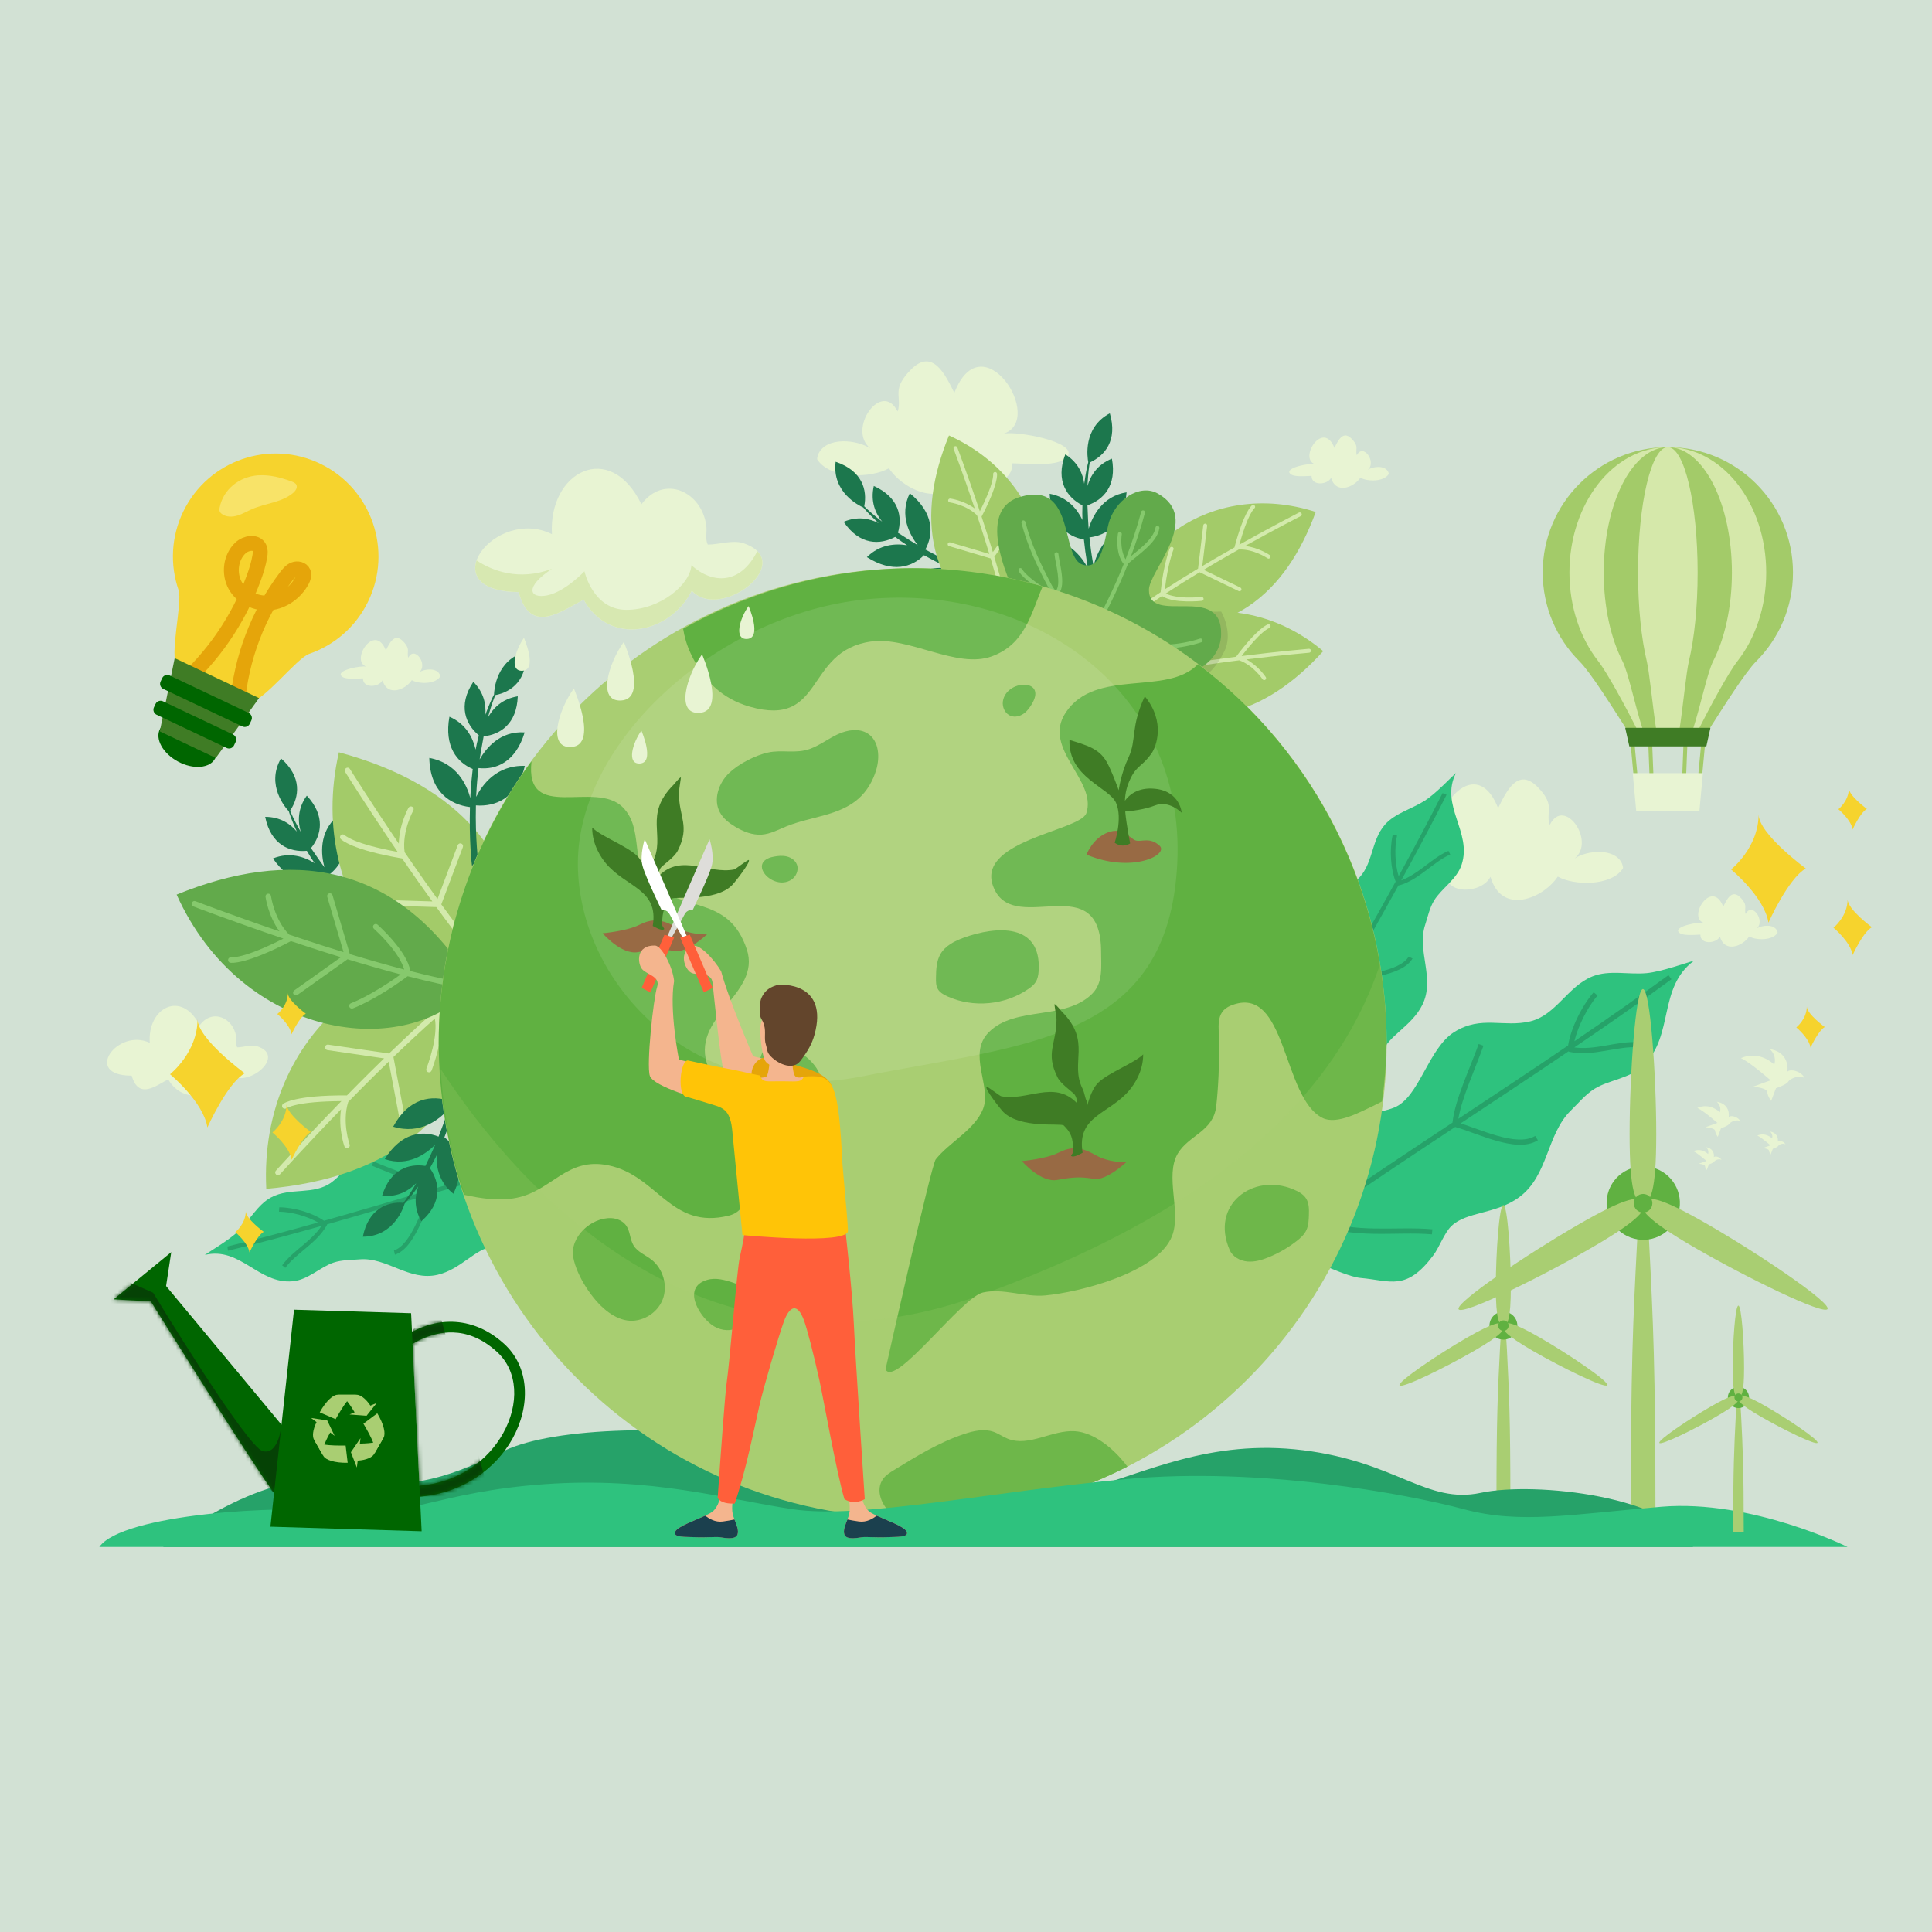<svg width="500" height="500" viewBox="0 0 500 500" fill="none" xmlns="http://www.w3.org/2000/svg">
<rect width="500" height="500" fill="#D2E1D4"/>
<path d="M246.982 101.678C254.243 82.946 270.602 108.614 259.756 112.234C263.176 111.479 278.56 114.318 276.357 117.993C274.505 121.08 265.193 119.911 261.987 119.911C262.119 126.597 251.583 125.933 249.214 121.191C246.064 132.301 234.181 127.393 230.057 121.191C225.518 123.787 214.935 124.057 211.536 118.955C211.329 118.644 211.798 117.467 211.854 117.356C214.03 112.995 221.795 113.764 225.263 116.076C219.107 111.168 228.178 98.251 232.288 106.482C233.035 104.633 232.295 102.605 232.606 100.722C232.924 98.798 234.465 96.943 235.798 95.607C241.414 89.979 244.696 97.095 246.982 101.678Z" fill="#E8F4D3"/>
<path d="M61.384 271.055C60.969 270.232 61.266 269.277 61.128 268.314C60.41 263.4 54.904 260.908 51.67 265.359C46.987 256.055 38.089 260.811 38.766 269.886C30.441 265.947 21.239 278.414 34.075 278.372C35.906 284.734 40.438 280.892 43.526 279.334C47.436 286.056 56.064 284.076 59.18 277.784C63.401 282.221 74.496 273.388 66.613 270.786C65.017 270.259 62.945 271.049 61.384 271.055Z" fill="#E8F4D3"/>
<path d="M387.704 209.151C381.052 192.136 366.247 215.519 376.119 218.786C373.01 218.108 359.021 220.732 361.038 224.068C362.724 226.872 371.194 225.785 374.109 225.778C374.005 231.862 383.587 231.226 385.729 226.906C388.623 237.006 399.414 232.506 403.151 226.858C407.289 229.204 416.913 229.426 419.987 224.774C420.174 224.49 419.745 223.424 419.69 223.32C417.7 219.361 410.64 220.074 407.49 222.192C413.079 217.707 404.789 205.987 401.079 213.484C400.395 211.802 401.065 209.961 400.775 208.251C400.478 206.507 399.076 204.818 397.86 203.606C392.741 198.498 389.77 204.977 387.704 209.151Z" fill="#E8F4D3"/>
<path d="M345.35 115.924C342.455 108.517 336.01 118.692 340.307 120.118C338.953 119.821 332.866 120.963 333.744 122.417C334.476 123.635 338.165 123.164 339.429 123.157C339.381 125.802 343.554 125.532 344.486 123.649C345.744 128.044 350.441 126.085 352.065 123.628C353.868 124.652 358.054 124.742 359.387 122.721C359.47 122.597 359.284 122.133 359.256 122.091C358.393 120.368 355.318 120.679 353.951 121.6C356.382 119.648 352.776 114.546 351.16 117.813C350.863 117.08 351.153 116.277 351.028 115.536C350.897 114.775 350.289 114.041 349.757 113.515C347.54 111.286 346.248 114.11 345.35 115.924Z" fill="#E8F4D3"/>
<path d="M99.863 168.324C96.968 160.918 90.523 171.093 94.82 172.519C93.466 172.221 87.38 173.364 88.257 174.817C88.989 176.036 92.678 175.565 93.942 175.558C93.894 178.202 98.067 177.932 98.999 176.049C100.257 180.445 104.954 178.486 106.578 176.029C108.381 177.053 112.567 177.143 113.901 175.122C113.984 174.997 113.797 174.533 113.769 174.492C112.906 172.768 109.832 173.08 108.464 174C110.896 172.048 107.289 166.947 105.673 170.214C105.376 169.48 105.666 168.677 105.542 167.937C105.41 167.175 104.802 166.441 104.27 165.915C102.053 163.686 100.761 166.511 99.863 168.324Z" fill="#E8F4D3"/>
<path d="M445.977 234.652C443.082 227.245 436.637 237.421 440.934 238.847C439.58 238.549 433.493 239.691 434.371 241.145C435.103 242.363 438.792 241.893 440.056 241.886C440.008 244.53 444.181 244.26 445.113 242.377C446.37 246.773 451.068 244.814 452.692 242.356C454.495 243.381 458.681 243.471 460.014 241.45C460.097 241.325 459.911 240.861 459.883 240.82C459.02 239.096 455.945 239.408 454.578 240.328C457.009 238.376 453.403 233.275 451.787 236.542C451.49 235.808 451.78 235.005 451.655 234.264C451.524 233.503 450.916 232.769 450.384 232.243C448.167 230.021 446.875 232.839 445.977 234.652Z" fill="#E8F4D3"/>
<path d="M327.368 321.333C336.37 314.445 330.235 300.338 338.504 292.239C344.694 286.175 352.915 289.754 360.784 286.646C367.347 284.05 369.585 271.293 376.403 267.057C383.36 262.73 389.094 265.977 396.03 264.322C402.676 262.737 405.757 255.206 412.147 252.679C416.492 250.963 421.466 252.278 426.116 251.849C430.04 251.489 436.803 249.017 438.406 248.637C429.038 255.531 433.3 267.929 425.39 275.675C421.833 279.156 416.409 279.447 412.672 281.773C410.316 283.234 408.52 285.456 406.517 287.415C400.237 293.568 400.741 304.201 393.225 309.787C387.139 314.314 379.505 313.49 375.581 317.339C373.778 319.104 372.479 322.828 370.973 324.836C363.927 334.257 359.948 331.425 352.1 330.733C346.87 330.269 332.453 322.067 328.066 323.112C327.451 323.257 327.52 321.949 327.368 321.333Z" fill="#2EC27E"/>
<path d="M431.801 252.361C423.808 258.203 415.663 263.886 407.442 269.479C408.347 265.741 410.682 260.868 413.439 257.642L412.437 256.784C409.163 260.619 406.489 266.343 405.819 270.573C396.41 276.955 386.918 283.247 377.419 289.532C378.358 283.981 381.785 276.657 383.92 270.628L382.676 270.185C380.438 276.505 376.562 284.431 375.906 290.529C364.245 298.241 352.611 305.973 341.178 313.905C342.283 308.451 346.027 300.961 349.848 296.178L348.818 295.354C344.542 300.712 340.418 309.004 339.63 314.978C338 316.113 336.356 317.235 334.739 318.377C328.833 322.551 320.287 323.333 314.097 327.189L314.788 328.31C320.57 324.711 329.171 323.922 335.492 319.457C336.964 318.419 338.456 317.401 339.941 316.37C349.779 320.917 361.219 318.619 370.58 319.45L370.697 318.135C361.295 317.304 350.421 319.332 341.254 315.463C352.874 307.385 364.721 299.514 376.597 291.658C379.339 292.405 383.194 294.066 387.049 295.174C391.014 296.316 395.049 296.932 397.999 295.098L397.301 293.976C394.938 295.444 391.256 295.015 387.408 293.907C384.078 292.952 380.749 291.588 377.999 290.73C387.339 284.555 396.665 278.367 405.929 272.089C406.012 272.158 406.109 272.206 406.213 272.227C409.266 272.906 412.409 272.462 415.456 271.943C418.503 271.424 421.446 270.829 424.071 271.057L424.188 269.742C421.287 269.486 418.247 270.123 415.235 270.642C412.561 271.099 409.922 271.424 407.442 271.071C415.919 265.305 424.326 259.456 432.575 253.427L431.801 252.361Z" fill="#26A269"/>
<path d="M322.721 294.388C326.687 286.063 316.059 278.876 318.949 270.016C321.117 263.384 328.899 262.527 333.59 257.24C337.501 252.831 333.835 243.205 337.246 237.567C340.727 231.813 346.472 231.731 351.066 227.811C355.468 224.058 354.646 217.667 358.459 213.373C361.047 210.453 365.402 209.355 368.771 207.195C371.615 205.372 375.737 200.966 376.797 200.058C372.554 208.535 381.04 215.302 378.268 223.778C377.026 227.588 373.01 229.964 371.137 233.058C369.958 235.002 369.52 237.247 368.818 239.39C366.618 246.123 371.487 253.191 368.113 260.031C365.38 265.577 359.205 268.08 357.83 272.284C357.196 274.218 357.777 277.286 357.478 279.265C356.074 288.539 351.843 288.2 345.56 290.88C341.372 292.669 326.912 292.847 324.009 295.323C323.596 295.676 323.092 294.751 322.721 294.388Z" fill="#2EC27E"/>
<path d="M373.333 205.26C369.697 212.468 365.88 219.625 361.966 226.754C361.079 223.832 360.809 219.564 361.552 216.247L360.428 216.064C359.546 220.003 359.918 224.992 361.196 228.151C356.711 236.3 352.119 244.417 347.523 252.524C345.897 248.351 345.425 241.969 344.511 236.984L343.38 237.183C344.338 242.406 344.721 249.379 346.79 253.818C341.142 263.774 335.525 273.742 330.145 283.756C328.689 279.583 328.39 272.951 329.286 268.146L328.15 267.995C327.147 273.377 327.499 280.707 329.413 285.109C328.646 286.54 327.869 287.964 327.118 289.402C324.37 294.633 318.181 298.595 315.082 303.716L316.087 304.207C318.981 299.425 325.214 295.428 328.154 289.833C328.835 288.529 329.549 287.236 330.244 285.933C339.669 285.092 347.43 278.928 354.92 275.73L354.453 274.786C346.929 277.997 339.489 283.747 330.857 284.791C336.318 274.598 342.037 264.455 347.789 254.311C350.194 253.723 353.836 253.306 357.246 252.514C360.752 251.703 364.092 250.504 365.565 248.062L364.563 247.576C363.381 249.528 360.388 250.713 356.989 251.501C354.044 252.181 350.928 252.589 348.466 253.109C352.987 245.138 357.498 237.158 361.92 229.141C362.011 229.154 362.106 229.147 362.192 229.121C364.804 228.359 367.02 226.792 369.126 225.213C371.232 223.634 373.228 222.044 375.329 221.15L374.861 220.206C372.543 221.194 370.493 222.853 368.407 224.418C366.559 225.803 364.683 227.087 362.642 227.839C366.678 220.491 370.622 213.113 374.376 205.677L373.333 205.26Z" fill="#26A269"/>
<path d="M156.958 293.437C147.965 295.414 143.391 283.416 134.123 284.227C127.183 284.836 124.584 292.235 118.38 295.609C113.207 298.425 104.681 292.662 98.43 294.712C92.049 296.806 90.662 302.391 85.813 305.98C81.164 309.422 75.144 307.17 70.103 309.917C66.678 311.784 64.624 315.776 61.757 318.57C59.336 320.927 54.121 323.949 53.004 324.777C62.207 322.56 66.859 332.368 75.726 331.596C79.713 331.25 82.93 327.866 86.364 326.744C88.524 326.035 90.803 326.113 93.048 325.918C100.089 325.301 105.857 331.65 113.272 329.911C119.28 328.499 123.114 323.046 127.516 322.661C129.541 322.484 132.391 323.745 134.38 323.903C143.71 324.636 144.347 320.434 148.373 314.914C151.06 311.233 154.515 297.168 157.578 294.899C158.007 294.581 157.222 293.883 156.958 293.437Z" fill="#2EC27E"/>
<path d="M58.848 322.592C66.678 320.677 74.501 318.576 82.317 316.375C79.679 314.85 75.591 313.614 72.198 313.587L72.275 312.447C76.306 312.482 81.069 313.977 83.853 315.934C92.787 313.404 101.718 310.768 110.644 308.122C106.961 305.593 100.856 303.682 96.224 301.662L96.672 300.601C101.526 302.721 108.22 304.675 112.067 307.705C123.029 304.452 133.988 301.235 144.942 298.263C141.217 295.898 134.838 294.103 129.963 293.885L130.073 292.745C135.533 292.984 142.578 294.989 146.418 297.862C147.983 297.439 149.546 296.999 151.112 296.594C156.821 295.1 162.075 289.962 167.758 288.098L168.004 289.186C162.695 290.925 157.398 296.097 151.294 297.7C149.871 298.074 148.452 298.472 147.031 298.852C144.077 307.851 136.323 314.023 131.517 320.604L130.705 319.934C135.529 313.321 142.81 307.372 145.778 299.185C134.629 302.202 123.476 305.481 112.311 308.788C111.193 311.006 109.964 314.459 108.422 317.603C106.836 320.835 104.914 323.822 102.204 324.71L101.958 323.622C104.123 322.912 105.957 320.262 107.495 317.124C108.823 314.411 109.926 311.464 110.992 309.177C102.215 311.778 93.434 314.368 84.641 316.863C84.637 316.953 84.606 317.042 84.559 317.125C83.227 319.502 81.201 321.311 79.187 323.002C77.173 324.694 75.178 326.284 73.828 328.126L73.016 327.456C74.504 325.418 76.581 323.791 78.57 322.115C80.336 320.625 82.008 319.087 83.199 317.269C75.142 319.543 67.079 321.718 59.001 323.691L58.848 322.592Z" fill="#26A269"/>
<path d="M72.72 196.269C68.732 203.207 73.981 209.139 74.73 209.933C74.814 210.188 74.882 210.414 74.971 210.679C75.516 212.237 76.146 213.756 76.822 215.22C75.146 213.23 72.547 211.403 68.63 211.401C70.095 218.708 75.06 220.586 79.411 220.197C80.185 221.522 80.895 222.631 81.415 223.378C81.415 223.378 81.418 223.388 81.425 223.39C78.76 221.716 74.984 220.432 70.637 222.166C75.124 228.641 80.403 229.116 84.442 227.467C85.625 228.978 86.992 230.638 88.573 232.414C88.821 232.695 89.061 232.958 89.314 233.227C86.346 231.503 80.481 229.233 74.495 233.391C80.81 239.456 86.85 238.143 90.897 234.943C93.74 237.963 96.381 240.457 98.364 242.226C100.741 244.356 101.476 244.903 101.479 244.912L102.019 245.336L102.016 245.101L102.006 244.236L101.997 243.372L102.536 243.554C102.542 243.557 101.816 243.059 99.439 240.998C97.394 239.216 94.632 236.669 91.677 233.563C95.533 230.249 97.918 224.68 93.408 217.357C88.027 222.398 89.097 228.704 90.166 231.938C90.008 231.764 89.847 231.596 89.689 231.421C88.004 229.555 86.568 227.828 85.338 226.251C88.842 223.455 91.09 218.445 87.256 211.266C82.442 215.467 83.109 221.296 83.963 224.452C83.463 223.781 83.011 223.154 82.599 222.559C82.086 221.83 81.318 220.734 80.484 219.495C83.164 216.182 84.31 211.212 79.404 205.912C76.975 209.289 77.074 212.675 77.827 215.266C76.953 213.754 76.122 212.177 75.383 210.527C75.274 210.276 75.184 210.048 75.081 209.799C77.481 206.213 78.194 201.092 72.72 196.269Z" fill="#1C774D"/>
<path d="M134.9 259.956C138.784 221.828 117.83 202.794 87.702 194.692C78.609 234.773 109.101 265.279 134.9 259.956Z" fill="#A3CB69"/>
<path d="M89.573 198.775C89.906 198.568 90.348 198.67 90.555 199.004C90.555 199.004 95.798 207.406 103.212 218.342C103.31 213.265 105.723 209.054 105.723 209.054C105.922 208.713 106.352 208.597 106.697 208.791C107.038 208.991 107.154 209.423 106.96 209.768C106.96 209.768 103.976 215.087 104.714 220.545C106.441 223.068 108.227 225.666 110.121 228.338C111.13 229.767 112.177 231.213 113.221 232.665L118.467 218.717C118.607 218.352 119.019 218.165 119.384 218.306C119.748 218.447 119.935 218.86 119.795 219.224L114.213 234.057C117.1 238.022 120.082 241.983 123.038 245.735C123.821 243.741 123.971 240.736 123.809 238.103C123.624 235.085 123.128 232.609 123.128 232.609C123.088 232.423 123.127 232.231 123.232 232.077C123.337 231.923 123.499 231.808 123.681 231.774C124.069 231.696 124.44 231.95 124.522 232.333C124.522 232.333 125.04 234.899 125.229 238.02C125.413 241.028 125.356 244.558 124.07 247.02C130.947 255.628 137.647 262.984 142.719 266.384C143.045 266.607 143.132 267.044 142.915 267.373C142.699 267.702 142.258 267.785 141.929 267.568C136.505 263.935 129.666 256.401 122.709 247.654C112.165 247.526 106.376 245.704 106.376 245.704C106 245.58 105.792 245.186 105.915 244.81C106.034 244.439 106.431 244.225 106.807 244.348C106.807 244.348 111.953 245.947 121.539 246.19C118.649 242.501 115.75 238.638 112.933 234.756L97.033 234.258C96.638 234.247 96.328 233.917 96.344 233.526C96.354 233.131 96.683 232.82 97.074 232.836L111.888 233.294C110.899 231.921 109.899 230.54 108.937 229.177C107.237 226.773 105.625 224.436 104.053 222.152C104.033 222.156 104.018 222.154 103.999 222.157C97.474 221.046 93.57 219.837 91.274 218.884C90.126 218.407 89.377 217.995 88.903 217.695C88.434 217.39 88.189 217.147 88.189 217.147C87.916 216.86 87.931 216.409 88.218 216.136C88.504 215.863 88.954 215.878 89.227 216.166C89.227 216.166 89.291 216.243 89.675 216.49C90.065 216.74 90.737 217.117 91.821 217.566C93.804 218.389 97.379 219.456 102.912 220.474C95.017 208.881 89.324 199.778 89.324 199.778C89.129 199.426 89.235 198.988 89.573 198.775C89.569 198.781 89.569 198.781 89.573 198.775Z" fill="#D3EAAC"/>
<path d="M126.664 251.659C123.92 289.904 99.995 304.971 68.912 307.667C66.86 266.592 102.156 241.889 126.664 251.659Z" fill="#A3CB69"/>
<path d="M71.452 303.964C71.745 304.228 72.192 304.204 72.455 303.911C72.455 303.911 79.068 296.554 88.263 287.086C87.488 292.106 89.138 296.681 89.138 296.681C89.273 297.049 89.679 297.241 90.053 297.11C90.42 296.976 90.612 296.569 90.48 296.194C90.48 296.194 88.456 290.43 90.12 285.186C92.258 283.002 94.461 280.756 96.791 278.459C98.034 277.227 99.313 275.982 100.596 274.745L103.367 289.407C103.441 289.794 103.813 290.047 104.199 289.974C104.585 289.9 104.838 289.527 104.764 289.141L101.822 273.551C105.355 270.149 108.968 266.774 112.532 263.597C112.962 265.7 112.594 268.687 111.977 271.255C111.276 274.194 110.36 276.549 110.36 276.549C110.292 276.723 110.297 276.921 110.371 277.097C110.446 277.273 110.592 277.405 110.766 277.473C111.133 277.618 111.544 277.435 111.688 277.068C111.688 277.068 112.64 274.63 113.364 271.588C114.062 268.655 114.617 265.169 113.777 262.517C122.035 255.243 129.906 249.175 135.49 246.712C135.853 246.553 136.012 246.132 135.854 245.768C135.695 245.405 135.274 245.244 134.911 245.403C128.94 248.029 120.904 254.252 112.538 261.652C102.125 259.935 96.106 260.707 96.106 260.707C95.716 260.756 95.445 261.12 95.494 261.512C95.543 261.903 95.907 262.175 96.298 262.126C96.298 262.126 101.647 261.455 111.132 262.896C107.643 266.023 104.122 269.325 100.684 272.648L84.93 270.346C84.54 270.289 84.181 270.562 84.124 270.953C84.068 271.343 84.342 271.704 84.732 271.761L99.405 273.909C98.191 275.092 96.97 276.273 95.79 277.449C93.701 279.519 91.708 281.54 89.769 283.509C89.75 283.501 89.734 283.502 89.715 283.494C83.095 283.445 79.039 283.948 76.614 284.483C75.399 284.746 74.594 285.021 74.076 285.24C73.559 285.46 73.278 285.655 73.278 285.655C72.966 285.888 72.9 286.335 73.131 286.655C73.365 286.968 73.811 287.034 74.13 286.803C74.13 286.803 74.204 286.737 74.627 286.56C75.051 286.382 75.78 286.127 76.928 285.88C79.026 285.421 82.724 284.996 88.362 284.963C78.582 294.999 71.401 302.969 71.401 302.969C71.135 303.253 71.159 303.701 71.452 303.964Z" fill="#D3EAAC"/>
<path d="M122.61 255.092C102.747 222.284 74.593 219.761 45.712 231.525C62.601 269.045 105.254 274.958 122.61 255.092Z" fill="#62AA4B"/>
<path d="M49.658 233.646C49.799 233.278 50.212 233.092 50.578 233.234C50.578 233.234 59.815 236.774 72.309 241.025C69.33 236.908 68.716 232.082 68.716 232.082C68.67 231.688 68.943 231.335 69.335 231.282C69.726 231.229 70.079 231.51 70.132 231.903C70.132 231.903 70.958 237.961 74.833 241.875C77.729 242.846 80.716 243.841 83.835 244.829C85.499 245.36 87.205 245.882 88.911 246.411L84.691 232.087C84.583 231.711 84.799 231.312 85.174 231.204C85.549 231.096 85.947 231.312 86.055 231.689L90.54 246.922C95.228 248.342 99.989 249.703 104.605 250.911C104.028 248.843 102.337 246.351 100.622 244.345C98.658 242.046 96.772 240.367 96.772 240.367C96.627 240.242 96.543 240.066 96.534 239.879C96.525 239.692 96.585 239.502 96.709 239.364C96.972 239.067 97.42 239.046 97.716 239.302C97.716 239.302 99.674 241.04 101.705 243.419C103.662 245.712 105.743 248.567 106.201 251.313C116.864 254.028 126.634 255.85 132.723 255.496C133.116 255.47 133.449 255.773 133.475 256.167C133.501 256.562 133.199 256.895 132.806 256.921C126.296 257.302 116.309 255.421 105.498 252.644C97.019 258.925 91.309 260.974 91.309 260.974C90.935 261.103 90.532 260.914 90.403 260.539C90.274 260.164 90.462 259.759 90.836 259.63C90.836 259.63 95.899 257.792 103.684 252.183C99.159 250.984 94.524 249.652 89.94 248.255L76.971 257.484C76.65 257.715 76.204 257.639 75.981 257.317C75.751 256.995 75.826 256.547 76.147 256.324L88.227 247.72C86.613 247.221 84.984 246.723 83.397 246.217C80.594 245.324 77.903 244.433 75.274 243.56C75.261 243.575 75.248 243.582 75.234 243.597C69.366 246.659 65.527 248.057 63.123 248.685C61.921 249 61.077 249.123 60.519 249.171C59.961 249.211 59.619 249.165 59.619 249.165C59.229 249.101 58.969 248.732 59.033 248.34C59.097 247.949 59.465 247.688 59.855 247.753C59.855 247.753 59.953 247.776 60.408 247.74C60.87 247.704 61.632 247.598 62.766 247.301C64.842 246.758 68.333 245.446 73.355 242.91C60.082 238.426 50.063 234.598 50.063 234.598C49.695 234.428 49.517 234.02 49.658 233.646Z" fill="#86C96D"/>
<path d="M136.081 168.669C128.359 170.744 127.882 178.656 127.854 179.746C127.737 179.981 127.622 180.195 127.499 180.444C126.787 181.929 126.157 183.451 125.601 184.959C125.82 182.368 125.264 179.235 122.498 176.453C118.376 182.655 120.565 187.496 123.921 190.309C123.534 191.793 123.253 193.082 123.091 193.978C123.091 193.978 123.095 193.987 123.086 193.99C122.382 190.921 120.612 187.335 116.312 185.484C114.914 193.244 118.319 197.316 122.341 199.009C122.11 200.915 121.913 203.056 121.772 205.432C121.748 205.799 121.734 206.162 121.717 206.532C120.829 203.209 118.277 197.448 111.106 196.149C111.288 204.907 116.498 208.257 121.623 208.869C121.504 213.02 121.613 216.644 121.762 219.306C121.941 222.493 122.073 223.403 122.077 223.412L122.16 224.09L122.324 223.92L122.931 223.302L123.539 222.684L123.792 223.194C123.796 223.203 123.631 222.331 123.409 219.193C123.22 216.485 123.063 212.726 123.166 208.439C128.236 208.83 133.862 206.581 135.834 198.211C128.463 197.964 124.773 203.17 123.238 206.222C123.25 205.986 123.253 205.753 123.265 205.517C123.39 203.005 123.597 200.771 123.836 198.778C128.29 199.285 133.419 197.332 135.778 189.546C129.396 189.104 125.76 193.699 124.133 196.53C124.249 195.705 124.378 194.939 124.507 194.225C124.661 193.349 124.887 192.028 125.169 190.559C129.402 190.117 133.732 187.416 133.998 180.197C129.893 180.868 127.574 183.329 126.278 185.692C126.732 184.003 127.259 182.301 127.901 180.611C127.999 180.352 128.101 180.133 128.199 179.889C132.421 179.072 136.546 175.957 136.081 168.669Z" fill="#1C774D"/>
<path d="M93.912 320.058C101.91 320.057 104.417 312.539 104.726 311.497C104.904 311.295 105.068 311.125 105.248 310.917C106.32 309.663 107.321 308.364 108.246 307.047C107.366 309.493 107.092 312.664 109.046 316.066C114.633 311.144 113.771 305.901 111.254 302.32C112.014 300.984 112.619 299.814 112.999 298.991L112.998 298.976C112.883 302.125 113.664 306.043 117.343 308.944C120.698 301.818 118.46 297.002 115.01 294.321C115.724 292.534 116.476 290.523 117.221 288.266C117.338 287.91 117.447 287.572 117.554 287.219C117.554 290.66 118.528 296.88 125.122 299.996C127.204 291.493 123.041 286.909 118.242 284.991C119.433 281.012 120.263 277.48 120.804 274.878C121.452 271.75 121.561 270.839 121.564 270.833L121.654 270.155L121.45 270.277L120.703 270.714L119.956 271.15L119.845 270.589C119.841 270.58 119.775 271.464 119.183 274.549C118.667 277.215 117.847 280.879 116.642 284.995C111.843 283.303 105.827 284.017 101.76 291.587C108.818 293.735 113.734 289.667 115.999 287.122C115.93 287.349 115.865 287.57 115.79 287.794C115.016 290.188 114.244 292.297 113.499 294.153C109.328 292.508 103.87 293.065 99.578 299.971C105.627 302.049 110.329 298.559 112.637 296.245C112.304 297.013 111.99 297.721 111.684 298.373C111.304 299.18 110.747 300.394 110.095 301.74C105.887 301.068 101.012 302.558 98.886 309.457C103.025 309.873 105.898 308.099 107.765 306.158C106.89 307.671 105.944 309.175 104.887 310.639C104.722 310.861 104.572 311.052 104.413 311.262C100.122 310.969 95.34 312.907 93.903 320.061L93.912 320.058Z" fill="#1C774D"/>
<path d="M390.885 388.863C390.885 366.917 390.539 360.19 389.986 349.22C389.427 338.25 388.741 338.25 388.182 349.22C387.623 360.19 387.283 366.922 387.283 388.863H389.087H390.885Z" fill="#A9CE72"/>
<path d="M389.081 346.691C391.074 346.691 392.689 345.073 392.689 343.076C392.689 341.08 391.074 339.462 389.081 339.462C387.089 339.462 385.474 341.08 385.474 343.076C385.474 345.073 387.089 346.691 389.081 346.691Z" fill="#60B141"/>
<path d="M391 333.013C391 341.604 390.13 342.978 389.059 342.978C387.987 342.978 387.117 341.604 387.117 333.013C387.117 324.421 387.987 311.863 389.059 311.863C390.13 311.858 391 324.416 391 333.013ZM379.51 346.269C386.938 341.974 388.557 342.037 389.093 342.973C389.629 343.902 388.874 345.346 381.447 349.641C374.019 353.937 362.731 359.463 362.195 358.533C361.665 357.598 372.083 350.565 379.51 346.269ZM396.711 349.613C389.283 345.317 388.528 343.873 389.064 342.944C389.6 342.014 391.225 341.945 398.647 346.241C406.075 350.536 416.493 357.569 415.957 358.498C415.427 359.434 404.139 353.908 396.711 349.613Z" fill="#A9CE72"/>
<path d="M389.081 344.433C389.829 344.433 390.435 343.826 390.435 343.076C390.435 342.327 389.829 341.719 389.081 341.719C388.333 341.719 387.727 342.327 387.727 343.076C387.727 343.826 388.333 344.433 389.081 344.433Z" fill="#60B141"/>
<path d="M428.43 392.69C428.43 353.721 427.816 341.777 426.834 322.298C425.841 302.818 424.624 302.818 423.631 322.298C422.639 341.777 422.035 353.731 422.035 392.69H425.238H428.43Z" fill="#A9CE72"/>
<path d="M434.64 312.842C435.461 307.657 431.932 302.788 426.758 301.965C421.584 301.143 416.725 304.679 415.904 309.863C415.083 315.047 418.612 319.917 423.786 320.739C428.96 321.562 433.819 318.026 434.64 312.842Z" fill="#60B141"/>
<path d="M428.635 293.52C428.635 308.775 427.09 311.215 425.187 311.215C423.284 311.215 421.739 308.775 421.739 293.52C421.739 278.264 423.284 255.966 425.187 255.966C427.09 255.966 428.635 278.264 428.635 293.52ZM408.233 317.059C421.422 309.431 424.297 309.544 425.248 311.205C426.2 312.856 424.86 315.419 411.671 323.046C398.482 330.674 378.438 340.485 377.486 338.835C376.535 337.184 395.044 324.687 408.233 317.059ZM438.785 322.995C425.596 315.367 424.256 312.804 425.207 311.154C426.159 309.503 429.044 309.38 442.223 317.008C455.412 324.635 473.911 337.123 472.959 338.773C472.008 340.434 451.964 330.623 438.785 322.995Z" fill="#A9CE72"/>
<path d="M425.228 308.99C426.558 308.99 427.632 310.067 427.632 311.4C427.632 312.733 426.558 313.809 425.228 313.809C423.898 313.809 422.823 312.733 422.823 311.4C422.833 310.067 423.908 308.99 425.228 308.99Z" fill="#60B141"/>
<path d="M438.163 400.347H42.185C42.185 400.347 66.6 380.245 87.041 383.249C107.476 386.254 117.894 381.394 130.667 375.386C143.441 369.377 175.033 368.311 205.685 373.316C236.344 378.321 265.718 389.334 281.048 385.333C296.377 381.325 312.985 372.319 337.254 375.323C361.523 378.328 369.191 389.341 383.235 386.337C397.287 383.325 433.051 387.333 438.163 400.347Z" fill="#26A269"/>
<path d="M287.223 106.968C280.148 110.711 281.43 118.536 281.642 119.603C281.582 119.863 281.511 120.09 281.449 120.366C281.082 121.974 280.807 123.595 280.597 125.194C280.238 122.617 279.013 119.684 275.697 117.588C273.044 124.556 276.24 128.79 280.133 130.783C280.077 132.317 280.089 133.639 280.133 134.55C280.133 134.55 280.135 134.556 280.131 134.565C278.77 131.729 276.258 128.624 271.652 127.784C271.998 135.663 276.219 138.874 280.513 139.627C280.71 141.536 280.982 143.669 281.374 146.017C281.436 146.382 281.503 146.739 281.562 147.098C279.966 144.055 276.212 139.007 268.926 139.337C271.033 147.836 276.856 149.942 281.988 149.391C282.787 153.463 283.695 156.981 284.426 159.538C285.303 162.607 285.634 163.459 285.638 163.472L285.872 164.117L285.995 163.916L286.452 163.182L286.91 162.448L287.267 162.891C287.269 162.897 286.922 162.086 286.014 159.078C285.227 156.482 284.254 152.854 283.41 148.645C288.44 147.894 293.43 144.454 293.515 135.85C286.275 137.25 283.818 143.154 282.999 146.464C282.958 146.229 282.913 146.004 282.873 145.769C282.443 143.288 282.15 141.068 281.947 139.073C286.403 138.57 290.972 135.531 291.558 127.41C285.237 128.397 282.705 133.693 281.737 136.818C281.675 135.986 281.623 135.209 281.591 134.491C281.547 133.602 281.48 132.269 281.431 130.769C285.463 129.394 289.086 125.8 287.757 118.698C283.897 120.264 282.185 123.183 281.443 125.774C281.511 124.032 281.647 122.253 281.903 120.464C281.944 120.188 281.991 119.954 282.035 119.691C285.953 117.924 289.282 113.968 287.223 106.968Z" fill="#1C774D"/>
<path d="M216.264 119.509C215.266 127.459 222.401 130.88 223.397 131.323C223.572 131.52 223.719 131.705 223.911 131.911C225.018 133.133 226.183 134.286 227.369 135.373C225.053 134.193 221.951 133.52 218.339 135.041C222.519 141.208 227.814 141.003 231.68 138.947C232.906 139.868 233.989 140.618 234.759 141.099C234.761 141.106 234.768 141.104 234.768 141.104C231.669 140.597 227.688 140.885 224.353 144.179C230.995 148.404 236.043 146.78 239.123 143.687C240.798 144.62 242.704 145.615 244.846 146.641C245.182 146.8 245.509 146.954 245.843 147.106C242.442 146.678 236.152 146.868 232.246 153.033C240.406 156.166 245.471 152.598 247.965 148.073C251.754 149.751 255.154 151.017 257.663 151.879C260.682 152.914 261.57 153.138 261.577 153.136L262.238 153.311L262.145 153.094L261.803 152.296L261.461 151.499L262.029 151.457C262.038 151.461 261.171 151.281 258.188 150.307C255.61 149.46 252.084 148.185 248.159 146.472C250.433 141.918 250.477 135.849 243.489 130.857C240.479 137.6 243.895 142.992 246.137 145.566C245.924 145.469 245.712 145.379 245.496 145.275C243.219 144.213 241.234 143.179 239.481 142.206C241.628 138.262 241.761 132.776 235.456 127.646C232.637 133.4 235.51 138.512 237.519 141.084C236.797 140.659 236.141 140.257 235.527 139.869C234.775 139.397 233.639 138.686 232.388 137.868C233.576 133.775 232.715 128.74 226.143 125.768C225.213 129.827 226.61 132.906 228.302 134.999C226.914 133.942 225.54 132.815 224.225 131.581C224.024 131.393 223.857 131.215 223.665 131.03C224.497 126.829 223.176 121.83 216.264 119.509Z" fill="#1C774D"/>
<path d="M291.593 161.759C318.201 166.89 332.91 153.278 340.509 132.493C312.86 123.559 289.463 143.191 291.593 161.759Z" fill="#A3CB69"/>
<path d="M336.846 132.883C336.97 133.131 336.871 133.434 336.627 133.564C336.627 133.564 330.387 136.743 322.214 141.295C325.785 141.687 328.6 143.65 328.6 143.65C328.824 143.809 328.883 144.125 328.724 144.35C328.566 144.575 328.25 144.635 328.025 144.476C328.025 144.476 324.472 142.033 320.581 142.213C318.695 143.274 316.758 144.372 314.754 145.547C313.684 146.17 312.597 146.818 311.513 147.472L321.004 152.054C321.255 152.174 321.363 152.478 321.242 152.729C321.122 152.98 320.818 153.089 320.568 152.969L310.468 148.096C307.493 149.885 304.517 151.746 301.691 153.602C303.049 154.278 305.151 154.572 307.016 154.628C309.153 154.687 310.931 154.49 310.931 154.49C311.067 154.477 311.199 154.513 311.302 154.598C311.405 154.682 311.473 154.803 311.486 154.938C311.515 155.216 311.314 155.464 311.038 155.494C311.038 155.494 309.201 155.701 306.99 155.636C304.862 155.579 302.38 155.317 300.724 154.253C294.233 158.576 288.632 162.846 285.922 166.218C285.75 166.434 285.43 166.472 285.211 166.295C284.995 166.123 284.957 165.803 285.135 165.583C288.032 161.979 293.77 157.615 300.365 153.25C301.12 145.807 302.767 141.832 302.767 141.832C302.874 141.572 303.171 141.451 303.424 141.562C303.683 141.669 303.803 141.967 303.692 142.22C303.692 142.22 302.243 145.759 301.466 152.514C304.245 150.701 307.149 148.896 310.056 147.154L311.404 135.951C311.44 135.677 311.693 135.478 311.964 135.507C312.237 135.542 312.436 135.795 312.406 136.066L311.155 146.499C312.188 145.882 313.221 145.264 314.237 144.673C316.034 143.623 317.784 142.631 319.492 141.662C319.491 141.647 319.494 141.638 319.493 141.622C320.685 137.078 321.784 134.397 322.594 132.835C323.003 132.055 323.336 131.548 323.58 131.235C323.824 130.922 324.011 130.76 324.011 130.76C324.231 130.588 324.546 130.624 324.717 130.844C324.889 131.065 324.853 131.38 324.632 131.552C324.632 131.552 324.576 131.592 324.372 131.85C324.169 132.109 323.866 132.558 323.483 133.3C322.778 134.653 321.806 137.11 320.737 140.957C329.399 136.104 336.16 132.653 336.16 132.653C336.417 132.531 336.722 132.636 336.846 132.883Z" fill="#D3EAAC"/>
<path d="M286.148 177.185C308.863 191.973 327.602 184.907 342.451 168.514C320.193 149.809 291.153 159.177 286.148 177.185Z" fill="#A3CB69"/>
<path d="M339.276 168.374C339.298 168.65 339.092 168.893 338.817 168.922C338.817 168.922 331.843 169.514 322.563 170.65C325.723 172.359 327.591 175.24 327.591 175.24C327.74 175.471 327.676 175.786 327.444 175.935C327.212 176.084 326.898 176.02 326.749 175.788C326.749 175.788 324.377 172.185 320.705 170.885C318.559 171.157 316.353 171.443 314.055 171.777C312.83 171.95 311.579 172.14 310.33 172.338L317.398 180.162C317.585 180.367 317.571 180.69 317.365 180.877C317.159 181.064 316.837 181.05 316.65 180.844L309.127 172.522C305.699 173.058 302.244 173.66 298.929 174.314C299.932 175.453 301.769 176.518 303.476 177.272C305.433 178.133 307.153 178.62 307.153 178.62C307.284 178.659 307.392 178.743 307.456 178.86C307.52 178.977 307.538 179.114 307.499 179.245C307.422 179.513 307.142 179.668 306.874 179.591C306.874 179.591 305.096 179.09 303.072 178.196C301.123 177.341 298.923 176.162 297.789 174.553C290.151 176.11 283.359 177.955 279.582 180.056C279.342 180.192 279.031 180.107 278.895 179.86C278.759 179.619 278.845 179.308 279.092 179.172C283.129 176.925 290.084 175.045 297.833 173.488C301.329 166.877 304.349 163.815 304.349 163.815C304.546 163.615 304.867 163.615 305.059 163.813C305.259 164.01 305.258 164.331 305.06 164.524C305.06 164.524 302.388 167.255 299.129 173.221C302.385 172.589 305.753 172.012 309.1 171.494L314.559 161.623C314.694 161.376 315.004 161.294 315.244 161.423C315.484 161.559 315.573 161.868 315.444 162.108L310.364 171.301C311.553 171.119 312.741 170.937 313.904 170.772C315.963 170.476 317.957 170.217 319.904 169.964C319.909 169.95 319.915 169.942 319.92 169.927C322.731 166.167 324.757 164.098 326.094 162.955C326.766 162.387 327.265 162.043 327.609 161.845C327.953 161.647 328.186 161.568 328.186 161.568C328.455 161.491 328.733 161.643 328.809 161.912C328.885 162.181 328.733 162.459 328.464 162.535C328.464 162.535 328.397 162.551 328.111 162.714C327.825 162.876 327.377 163.179 326.743 163.721C325.581 164.709 323.758 166.619 321.322 169.78C331.168 168.549 338.728 167.901 338.728 167.901C339.011 167.885 339.254 168.091 339.276 168.374Z" fill="#D3EAAC"/>
<path opacity="0.1" d="M303.936 160.128C299.748 161.53 296.031 163.674 293.027 166.38C292.232 168.213 291.741 170.195 291.46 172.122C291.327 173.039 292.396 174.365 292.657 175.147C294.204 179.857 296.684 179.688 301.281 179.349C303.945 179.149 305.962 177.603 308.302 176.832C312.5 175.449 314.978 172.288 316.855 168.57C318.443 165.427 317.743 161.395 316.053 158.281C311.781 158.222 307.678 158.881 303.936 160.128Z" fill="black"/>
<path d="M262.108 167.285C238.953 153.172 237.227 133.197 245.593 112.699C272.082 124.705 276.186 154.977 262.108 167.285Z" fill="#A3CB69"/>
<path d="M247.09 115.504C246.832 115.604 246.702 115.894 246.795 116.155C246.795 116.155 249.275 122.71 252.262 131.582C249.354 129.467 245.947 129.026 245.947 129.026C245.674 128.993 245.417 129.187 245.383 129.46C245.349 129.734 245.543 129.99 245.816 130.024C245.816 130.024 250.093 130.608 252.854 133.361C253.536 135.416 254.231 137.533 254.924 139.752C255.297 140.933 255.666 142.145 256.028 143.358L245.913 140.361C245.646 140.281 245.361 140.434 245.281 140.7C245.202 140.967 245.353 141.252 245.62 141.332L256.382 144.524C257.38 147.852 258.33 151.232 259.174 154.51C257.713 154.096 255.957 152.898 254.539 151.683C252.916 150.289 251.732 148.945 251.732 148.945C251.641 148.844 251.519 148.783 251.385 148.776C251.252 148.769 251.12 148.812 251.019 148.904C250.811 149.089 250.792 149.409 250.977 149.617C250.977 149.617 252.198 151.007 253.88 152.448C255.494 153.838 257.509 155.315 259.451 155.642C261.348 163.213 262.62 170.145 262.357 174.465C262.338 174.741 262.549 174.984 262.831 175.001C263.107 175.019 263.35 174.807 263.367 174.525C263.648 169.907 262.338 162.813 260.393 155.141C264.846 149.124 266.304 145.072 266.304 145.072C266.399 144.807 266.261 144.518 265.999 144.429C265.734 144.335 265.445 144.474 265.357 144.736C265.357 144.736 264.047 148.331 260.073 153.856C259.236 150.642 258.301 147.351 257.322 144.104L263.867 134.903C264.026 134.676 263.972 134.359 263.752 134.198C263.525 134.04 263.208 134.094 263.048 134.314L256.948 142.88C256.599 141.727 256.25 140.575 255.896 139.453C255.272 137.466 254.644 135.553 254.031 133.686C254.042 133.675 254.046 133.666 254.057 133.655C256.235 129.49 257.226 126.765 257.679 125.063C257.901 124.21 257.996 123.611 258.026 123.215C258.056 122.818 258.026 122.573 258.026 122.573C257.979 122.297 257.722 122.113 257.446 122.16C257.171 122.207 256.986 122.465 257.033 122.741C257.033 122.741 257.048 122.809 257.025 123.137C257.001 123.465 256.923 124.002 256.707 124.809C256.318 126.285 255.383 128.758 253.584 132.325C250.438 122.901 247.754 115.795 247.754 115.795C247.646 115.532 247.355 115.402 247.09 115.504Z" fill="#D3EAAC"/>
<path d="M265.393 159.567C261.001 150.668 252.103 132.06 264.075 128.578C278.598 124.355 274.245 144.499 280.32 146.178C281.833 146.596 282.977 146.225 283.951 144.978C285.693 142.749 286.155 138.415 286.895 135.548C288.453 129.454 294.857 125.065 299.621 127.715C311.219 134.176 297.36 147.737 297.342 152.646C297.3 162.049 316.303 150.7 316.027 164.202C315.689 180.703 276.36 181.796 265.393 159.567Z" fill="#62AA4B"/>
<path d="M264.716 134.689C264.447 134.756 264.284 135.036 264.351 135.305C265.847 141.192 268.419 146.497 271.15 151.713C271.348 152.092 271.576 152.454 271.815 152.805C271.773 152.79 271.74 152.779 271.699 152.763C270.854 152.452 269.801 151.86 268.779 151.164C267.757 150.467 266.753 149.67 265.972 148.952C265.19 148.234 264.627 147.539 264.532 147.315C264.419 147.061 264.125 146.94 263.871 147.053C263.617 147.166 263.495 147.461 263.608 147.715C263.87 148.313 264.468 148.939 265.291 149.694C266.114 150.449 267.149 151.273 268.216 151.998C269.284 152.723 270.379 153.352 271.363 153.712C271.843 153.888 272.295 154.001 272.727 154.011C273.773 155.334 274.898 156.543 275.609 157.889C277.051 160.639 279.298 163.582 281.169 165.47C281.193 165.498 281.222 165.518 281.25 165.538C280.715 166.479 280.18 167.421 279.63 168.36C278.611 170.088 277.157 172.71 275.641 175.141C274.123 177.566 272.507 179.804 271.367 180.655C271.146 180.823 271.096 181.137 271.264 181.359C271.431 181.581 271.746 181.63 271.967 181.462C273.394 180.4 274.958 178.135 276.493 175.676C278.029 173.216 279.491 170.577 280.497 168.875C281.076 167.89 281.638 166.896 282.201 165.908C282.365 165.941 282.518 165.986 282.688 166.017C283.267 166.117 283.89 166.195 284.252 166.279C286.806 166.856 289.506 167.319 292.26 167.618C292.36 167.811 292.493 167.993 292.643 168.162C293.293 168.901 294.342 169.523 295.528 170.1C296.712 170.67 298.043 171.177 299.23 171.579C300.597 172.038 302.371 171.678 303.439 171.674C303.717 171.677 303.941 171.45 303.944 171.172C303.947 170.895 303.719 170.664 303.443 170.668C302.191 170.666 300.472 170.928 299.556 170.619C298.395 170.231 297.096 169.735 295.971 169.189C295.02 168.731 294.192 168.225 293.674 167.755C299.568 168.262 305.625 167.958 310.877 166.223C311.14 166.136 311.285 165.848 311.199 165.585C311.113 165.322 310.825 165.177 310.562 165.263C305.29 167.005 299.087 167.263 293.066 166.681C293.093 166.563 293.159 166.432 293.328 166.26C293.802 165.775 295.083 165.155 297.426 164.621C297.697 164.561 297.871 164.292 297.809 164.014C297.749 163.743 297.481 163.569 297.21 163.63C296.004 163.904 295.044 164.192 294.293 164.499C293.544 164.812 292.994 165.154 292.619 165.54C292.325 165.841 292.135 166.195 292.081 166.562C289.475 166.273 286.914 165.83 284.492 165.282C284.036 165.178 283.422 165.104 282.883 165.013C282.828 165.002 282.795 164.991 282.743 164.986C286.246 158.744 289.365 152.396 291.95 145.86C293.198 144.763 294.963 143.466 296.538 142.013C298.247 140.436 299.758 138.677 300.051 136.664C300.091 136.389 299.898 136.132 299.623 136.092C299.347 136.052 299.089 136.239 299.05 136.521C298.816 138.114 297.494 139.76 295.851 141.272C294.811 142.227 293.71 143.108 292.688 143.941C294.072 140.264 295.291 136.532 296.308 132.715C296.38 132.443 296.223 132.167 295.953 132.096C295.682 132.026 295.406 132.182 295.335 132.453C294.214 136.641 292.859 140.738 291.292 144.767C290.16 142.868 290.044 140.102 290.317 138.271C290.357 137.995 290.164 137.739 289.888 137.699C289.757 137.676 289.624 137.713 289.512 137.794C289.407 137.872 289.33 137.992 289.316 138.128C288.995 140.318 289.02 143.718 290.817 145.98C288.277 152.34 285.216 158.531 281.787 164.625C280.022 162.818 277.869 159.983 276.52 157.405C275.798 156.027 274.774 154.857 273.826 153.699C273.878 153.66 273.924 153.623 273.968 153.579C274.55 153.001 274.783 152.159 274.861 151.245C274.946 150.328 274.871 149.304 274.74 148.284C274.48 146.25 273.977 144.187 273.917 143.384C273.899 143.106 273.655 142.895 273.377 142.914C273.1 142.933 272.889 143.177 272.907 143.455C272.986 144.515 273.478 146.457 273.734 148.412C273.859 149.391 273.921 150.354 273.856 151.154C273.783 151.951 273.573 152.552 273.259 152.859C273.244 152.879 273.219 152.894 273.189 152.912C272.769 152.366 272.376 151.811 272.073 151.219C269.345 146.016 266.815 140.792 265.353 135.032C265.256 134.78 264.983 134.616 264.716 134.689Z" fill="#86C96D"/>
<path opacity="0.1" d="M246.587 152.776C246.587 152.776 255.325 147.325 279.981 157.415C304.637 167.506 311.007 177.371 312.191 180.113C313.375 182.854 310.782 189.692 310.782 189.692L246.587 152.776Z" fill="black"/>
<path d="M236.2 392.864C303.946 392.864 358.864 337.836 358.864 269.955C358.864 202.074 303.946 147.045 236.2 147.045C168.455 147.045 113.536 202.074 113.536 269.955C113.536 337.836 168.455 392.864 236.2 392.864Z" fill="#A9CE72"/>
<path d="M236.2 147.045C215.392 147.135 194.951 152.534 176.796 162.724C177.127 164.787 177.714 166.891 178.744 169.099C181.956 176.007 186.792 180.811 194.025 182.881C213.52 188.46 208.166 168.497 225.354 166.033C235.219 164.62 247.537 173.197 256.683 169.861C265.319 166.718 266.852 158.757 269.83 151.759C258.901 148.637 247.578 147.052 236.2 147.045ZM310.043 171.875C301.954 180.292 283.564 172.74 275.799 184.418C269.588 193.749 283.985 201.938 281.146 210.452C279.584 215.145 251.108 217.644 257.457 230.36C263.219 241.913 284.966 224.511 284.966 246.44C284.966 250.033 285.512 254.317 282.672 257.162C275.661 264.188 262.777 260.257 255.923 267.117C250.231 272.82 256.752 281.113 254.397 287.025C252.262 292.375 245.748 295.56 242.169 300.038C241.008 301.492 229.168 354.391 229.174 354.405C231.606 359.278 248.863 335.729 254.39 334.497C259.606 333.334 265.188 335.743 270.438 335.265C279.308 334.455 299.543 329.36 303.301 319.946C305.808 313.668 301.353 304.309 304.827 298.508C307.681 293.746 314.036 292.818 314.762 286.256C315.349 280.975 315.522 275.52 315.522 270.176C315.522 265.967 314.347 261.918 318.582 260.222C333.124 254.394 331.735 284.041 342.271 289.323C345.98 291.185 352.205 287.675 355.265 286.263C356.129 285.862 356.868 285.453 357.669 285.052C358.374 280.054 358.768 275.015 358.851 269.962C358.844 231.398 340.765 195.085 310.043 171.875ZM137.556 197.016C121.978 218.135 113.564 243.692 113.536 269.955C113.571 283.307 115.774 296.563 120.064 309.203C124.624 310.207 129.28 310.871 133.66 309.992C142.91 308.137 146.627 299.422 157.349 301.568C170.267 304.157 173.493 318.389 188.678 314.589C200.871 311.536 185.362 281.39 183.331 276.302C178.074 263.129 197.196 257.502 193.265 245.672C188.512 231.391 176.298 236.327 168.05 228.062C163.096 223.099 166.592 214.349 161.169 208.922C154.019 201.751 135.746 213.082 137.556 197.016Z" fill="#60B141"/>
<path d="M209.603 193.818C212.173 192.884 214.377 191.153 216.857 190.011C219.337 188.862 222.432 188.377 224.691 189.921C227.51 191.845 227.738 195.985 226.763 199.259C225.921 202.083 224.387 204.734 222.19 206.686C217.182 211.13 209.81 211.324 203.6 213.83C201.486 214.681 199.427 215.83 197.161 215.997C194.736 216.177 192.36 215.214 190.274 213.961C188.685 213.006 187.158 211.829 186.288 210.196C184.526 206.901 185.997 202.623 188.699 200.048C191.172 197.688 195.4 195.5 198.75 194.759C202.343 193.95 205.963 195.14 209.603 193.818Z" fill="#60B141"/>
<path d="M156.886 339.162C158.454 340.415 160.278 341.426 162.261 341.73C166.067 342.312 170.102 339.917 171.497 336.317C172.892 332.718 171.594 328.28 168.533 325.941C166.979 324.75 164.989 324.003 163.967 322.327C163.021 320.784 163.117 318.756 162.109 317.253C161.259 315.994 159.718 315.322 158.205 315.253C153.003 315.025 147.359 320.154 148.375 325.484C149.266 330.198 153.204 336.234 156.886 339.162Z" fill="#60B141"/>
<path d="M184.133 342.817C185.963 344.174 188.506 344.72 190.557 343.737C192.588 342.761 193.735 340.526 194.191 338.31C194.433 337.148 194.509 335.888 193.991 334.822C193.238 333.271 191.469 332.537 189.839 331.991C187.635 331.243 185.245 330.578 183.013 331.236C176.561 333.126 180.713 340.276 184.133 342.817Z" fill="#60B141"/>
<path d="M203.835 312.526C204.664 313.142 205.811 313.391 206.743 312.941C207.662 312.498 208.18 311.487 208.387 310.49C208.498 309.964 208.532 309.397 208.298 308.912C207.959 308.213 207.158 307.881 206.419 307.632C205.424 307.292 204.339 306.995 203.33 307.292C200.408 308.144 202.287 311.376 203.835 312.526Z" fill="#60B141"/>
<path d="M204.478 287.011C207.545 287.647 211.089 286.145 212.27 283.245C213.154 281.071 212.629 278.503 211.372 276.523C210.115 274.544 208.208 273.055 206.232 271.789C193.784 263.801 193.362 284.712 204.478 287.011Z" fill="#60B141"/>
<path d="M259.551 181.49C259.316 183.04 260.159 184.778 261.637 185.29C262.742 185.678 264.007 185.345 264.96 184.66C265.913 183.975 266.604 182.985 267.177 181.96C270.825 175.516 260.394 175.869 259.551 181.49Z" fill="#60B141"/>
<path d="M204.726 227.722C206.032 226.913 206.792 225.182 206.239 223.749C205.824 222.676 204.774 221.942 203.662 221.659C202.55 221.375 201.369 221.493 200.242 221.707C193.12 223.064 200.001 230.651 204.726 227.722Z" fill="#60B141"/>
<path d="M249.443 242.667C247.067 243.526 244.635 244.744 243.378 246.938C242.328 248.766 242.265 250.974 242.231 253.078C242.217 254.034 242.21 255.037 242.659 255.875C243.17 256.83 244.172 257.398 245.153 257.848C251.882 260.914 260.213 260.125 266.251 255.861C266.921 255.39 267.577 254.864 268.02 254.172C268.552 253.341 268.731 252.331 268.793 251.341C269.615 238.736 257.747 239.656 249.443 242.667Z" fill="#60B141"/>
<path d="M318.237 323.497C318.997 325.255 320.917 326.301 322.817 326.474C324.717 326.647 326.616 326.079 328.378 325.352C330.907 324.314 333.29 322.936 335.459 321.268C336.502 320.465 337.518 319.565 338.077 318.375C338.651 317.17 338.699 315.786 338.741 314.45C338.782 312.989 338.803 311.432 338.029 310.193C337.283 308.981 335.922 308.31 334.609 307.763C324.24 303.499 313.152 311.778 318.237 323.497Z" fill="#60B141"/>
<path d="M291.771 379.553C275.087 388.06 256.2 392.864 236.2 392.864C234.936 392.857 233.679 392.836 232.421 392.795C231.952 392.545 231.496 392.269 231.054 391.957C228.159 389.894 226.439 385.575 228.56 382.716C229.285 381.733 230.356 381.069 231.399 380.432C237.216 376.853 243.102 373.24 249.582 371.101C252.02 370.291 254.708 369.702 257.126 370.554C258.424 371.011 259.55 371.855 260.835 372.361C266.327 374.527 272.282 370.021 278.175 370.395C283.163 370.713 288.372 374.97 291.771 379.553Z" fill="#60B141"/>
<path opacity="0.1" d="M222.149 155.324C184.865 159.948 149.549 192.08 149.549 223.472C149.549 254.864 180.119 287.024 222.909 278.6C265.706 270.176 302.382 269.414 304.676 223.472C306.976 177.523 265.167 149.987 222.149 155.324Z" fill="white"/>
<path opacity="0.2" d="M358.864 269.955C358.864 317.793 331.59 359.25 291.771 379.553C275.087 388.06 256.2 392.864 236.2 392.864C234.936 392.857 233.679 392.836 232.421 392.795C169.127 390.69 117.55 340.436 114.061 276.669C133.674 306.697 180.934 361.389 253.485 335.265C324.288 309.764 348.163 276.281 357.158 249.548C358.291 256.29 358.864 263.115 358.864 269.955Z" fill="#A9CE72"/>
<path d="M155.959 241.532C155.959 241.532 160.822 247.216 165.147 246.406C169.472 245.596 171.365 245.596 174.605 246.136C177.845 246.676 182.977 241.802 182.977 241.802C182.977 241.802 178.653 242.072 174.874 239.906C171.088 237.739 168.656 237.739 165.416 239.366C162.17 240.986 155.959 241.532 155.959 241.532Z" fill="#986A44"/>
<path d="M168.926 239.636C170.535 230.014 162.031 229.716 156.767 223.389C155.648 222.047 153.237 218.634 153.257 214.183C155.496 216.426 162.28 218.952 164.877 221.493C166.97 223.542 167.71 227.723 167.848 227.723C167.882 227.723 167.799 226.47 167.848 226.366C168.345 225.369 168.435 224.102 168.926 223.12C172.359 216.239 166.452 210.985 174.328 203.087C174.618 202.796 175.834 201.19 176.221 201.19C176.262 201.19 175.682 204.748 175.682 204.984C175.682 211.656 178.652 213.65 175.412 220.143C174.597 221.777 172.069 223.493 171.088 224.476C170.563 225.002 170.024 227.169 170.549 226.643C176.393 220.787 183.398 226.345 190.003 225.016C190.41 224.933 193.581 222.379 193.789 222.58C194.321 223.113 190.113 228.429 189.464 229.079C185.043 233.51 174.514 231.876 173.796 232.596C171.958 234.437 171.364 235.725 171.364 239.366C171.364 239.712 172 240.356 171.903 240.446C171.274 241.069 169.257 239.802 168.926 239.636Z" fill="#3F7C25"/>
<path d="M264.468 300.488C264.468 300.488 269.331 306.171 273.656 305.361C277.98 304.551 279.873 304.551 283.113 305.091C286.353 305.631 291.486 300.758 291.486 300.758C291.486 300.758 287.162 301.028 283.383 298.861C279.597 296.695 277.165 296.695 273.925 298.321C270.685 299.948 264.468 300.488 264.468 300.488Z" fill="#986A44"/>
<path d="M280.184 298.322C278.574 288.7 287.078 288.402 292.342 282.075C293.462 280.732 295.873 277.32 295.852 272.869C293.614 275.112 286.83 277.638 284.232 280.179C282.139 282.228 281.4 286.409 281.262 286.409C281.227 286.409 281.31 285.156 281.262 285.052C280.764 284.055 280.674 282.788 280.184 281.805C276.75 274.925 282.657 269.671 274.782 261.773C274.491 261.482 273.276 259.876 272.889 259.876C272.847 259.876 273.427 263.434 273.427 263.669C273.427 270.342 270.457 272.336 273.697 278.829C274.512 280.462 277.041 282.179 278.022 283.162C278.547 283.688 279.085 285.855 278.56 285.329C272.716 279.473 265.711 285.031 259.107 283.702C258.699 283.619 255.528 281.065 255.321 281.265C254.789 281.798 258.996 287.115 259.645 287.765C264.067 292.195 274.595 290.562 275.313 291.282C277.151 293.123 277.745 294.411 277.745 298.052C277.745 298.398 277.11 299.041 277.206 299.131C277.835 299.754 279.852 298.488 280.184 298.322Z" fill="#3F7C25"/>
<path d="M25.702 400.347H478.149C478.149 400.347 453.334 387.991 429.984 389.943C406.634 391.895 393.494 394.498 378.904 390.593C364.306 386.689 326.359 379.539 291.334 382.792C256.309 386.046 222.734 393.196 205.222 390.593C187.709 387.991 168.732 382.142 141.002 384.094C113.272 386.046 104.512 393.196 88.457 391.244C72.409 389.292 31.54 391.895 25.702 400.347Z" fill="#2EC27E"/>
<path d="M451.281 396.52C451.281 379.811 451.018 374.69 450.597 366.338C450.172 357.986 449.649 357.986 449.224 366.338C448.798 374.69 448.54 379.815 448.54 396.52H449.913H451.281Z" fill="#A9CE72"/>
<path d="M449.909 358.909C451.427 358.909 452.655 360.14 452.655 361.66C452.655 363.181 451.427 364.412 449.909 364.412C448.391 364.412 447.163 363.181 447.163 361.66C447.163 360.14 448.391 358.909 449.909 358.909Z" fill="#60B141"/>
<path d="M451.369 353.999C451.369 360.54 450.707 361.586 449.891 361.586C449.075 361.586 448.413 360.54 448.413 353.999C448.413 347.458 449.075 337.897 449.891 337.897C450.707 337.892 451.369 347.453 451.369 353.999ZM442.622 364.092C448.277 360.821 449.509 360.869 449.917 361.582C450.325 362.294 449.751 363.388 444.096 366.659C438.441 369.929 429.846 374.136 429.438 373.428C429.03 372.721 436.967 367.362 442.622 364.092ZM455.717 366.632C450.062 363.362 449.487 362.263 449.895 361.555C450.303 360.847 451.541 360.795 457.191 364.065C462.846 367.336 470.778 372.69 470.37 373.398C469.966 374.11 461.372 369.907 455.717 366.632Z" fill="#A9CE72"/>
<path d="M449.908 360.627C450.479 360.627 450.939 361.089 450.939 361.66C450.939 362.232 450.479 362.693 449.908 362.693C449.338 362.693 448.877 362.232 448.877 361.66C448.877 361.093 449.338 360.627 449.908 360.627Z" fill="#60B141"/>
<path d="M44.316 324.052L42.982 332.82L72.852 368.72L76.095 338.945L106.396 339.858L106.627 344.694C108.047 343.934 109.975 343.088 112.278 342.56C113.516 342.281 114.859 342.098 116.289 342.079C120.568 342.012 125.577 343.358 130.432 347.751C137.149 353.828 137.293 363.961 132.639 372.316C128.36 379.998 119.964 386.382 108.69 387.324L109.121 396.284L69.983 395.102L70.923 386.43C63.794 376.489 40.958 339.877 39.038 336.801L29.415 336.272L44.316 324.052ZM117.258 344.838C115.704 344.79 114.236 344.973 112.902 345.28C110.119 345.915 107.97 347.069 106.78 347.809L108.555 384.507C118.87 383.613 126.373 377.825 130.202 370.941C134.395 363.423 134.155 354.866 128.561 349.809C124.56 346.184 120.683 344.944 117.258 344.838Z" fill="#006600"/>
<mask id="mask0_1998_8471" style="mask-type:luminance" maskUnits="userSpaceOnUse" x="29" y="324" width="107" height="73">
<path d="M44.316 324.052L42.982 332.82L72.852 368.72L76.095 338.945L106.396 339.858L106.627 344.694C108.047 343.934 109.975 343.088 112.278 342.56C113.516 342.281 114.859 342.098 116.289 342.079C120.568 342.012 125.577 343.358 130.432 347.751C137.149 353.828 137.293 363.961 132.639 372.316C128.36 379.998 119.964 386.382 108.69 387.324L109.121 396.284L69.983 395.102L70.923 386.43C63.794 376.489 40.958 339.877 39.038 336.801L29.415 336.272L44.316 324.052ZM117.258 344.838C115.704 344.79 114.236 344.973 112.902 345.28C110.119 345.915 107.97 347.069 106.78 347.809L108.555 384.507C118.87 383.613 126.373 377.825 130.202 370.941C134.395 363.423 134.155 354.866 128.561 349.809C124.56 346.184 120.683 344.944 117.258 344.838Z" fill="white"/>
</mask>
<g mask="url(#mask0_1998_8471)">
<path d="M26.066 328.532L39.624 334.561C39.624 334.561 63.833 374.527 68.026 375.566C72.219 376.604 72.852 368.711 72.852 368.711L70.924 386.42L21.864 338.608L26.066 328.532Z" fill="#054205"/>
</g>
<mask id="mask1_1998_8471" style="mask-type:luminance" maskUnits="userSpaceOnUse" x="29" y="324" width="107" height="73">
<path d="M44.316 324.052L42.982 332.82L72.852 368.72L76.095 338.945L106.396 339.858L106.627 344.694C108.047 343.934 109.975 343.088 112.278 342.56C113.516 342.281 114.859 342.098 116.289 342.079C120.568 342.012 125.577 343.358 130.432 347.751C137.149 353.828 137.293 363.961 132.639 372.316C128.36 379.998 119.964 386.382 108.69 387.324L109.121 396.284L69.983 395.102L70.923 386.43C63.794 376.489 40.958 339.877 39.038 336.801L29.415 336.272L44.316 324.052ZM117.258 344.838C115.704 344.79 114.236 344.973 112.902 345.28C110.119 345.915 107.97 347.069 106.78 347.809L108.555 384.507C118.87 383.613 126.373 377.825 130.202 370.941C134.395 363.423 134.155 354.866 128.561 349.809C124.56 346.184 120.683 344.944 117.258 344.838Z" fill="white"/>
</mask>
<g mask="url(#mask1_1998_8471)">
<path d="M106.626 344.685L108.689 387.314L126.738 387.132L112.508 335.253L106.626 344.685Z" fill="#054205"/>
</g>
<path d="M87.371 360.952C88.585 360.952 89.592 362.249 90.531 363.565C90.911 364.098 91.375 364.83 91.779 365.51L90.458 366.067L94.868 366.398L97.513 363.085L95.863 363.783C94.593 361.861 93.188 360.95 92.297 360.95H87.371V360.952ZM83.721 376.835C83.114 375.781 83.73 374.26 84.399 372.786C84.67 372.189 85.07 371.421 85.457 370.73L86.599 371.596L84.681 367.605L80.495 366.967L81.923 368.049C80.895 370.112 80.813 371.788 81.258 372.56L83.721 376.835ZM99.271 372.061C98.665 373.115 97.041 373.339 95.433 373.495C94.781 373.559 93.919 373.595 93.128 373.606L93.306 372.181L90.815 375.841L92.356 379.792L92.577 378.011C94.875 377.87 96.363 377.106 96.808 376.332L99.271 372.061Z" fill="#A9CE72"/>
<path d="M82.744 365.517L86.859 367.285C86.859 367.285 88.228 364.841 89.136 363.567C90.075 362.249 91.08 360.954 92.296 360.954H87.372C86.239 360.952 84.411 362.503 82.744 365.517ZM89.979 378.567L89.45 374.113C89.45 374.113 86.652 374.146 85.097 373.996C83.488 373.84 81.865 373.614 81.258 372.561L83.721 376.835C84.287 377.815 86.541 378.629 89.979 378.567ZM97.641 365.764L94.056 368.45C94.056 368.45 95.484 370.861 96.13 372.285C96.799 373.759 97.417 375.28 96.809 376.334L99.272 372.061C99.839 371.078 99.413 368.715 97.641 365.764Z" fill="#A9CE72"/>
<path d="M171.971 244.19C172.541 242.467 183.629 217.198 183.629 217.198C183.629 217.198 184.962 221.215 184.199 224.089C183.436 226.963 179.234 235.576 179.234 235.576C179.234 235.576 177.901 235.19 177.129 236.728C176.366 238.257 172.927 244.19 172.927 244.19" fill="#DEDDDA"/>
<path d="M178.515 244.19C177.944 242.467 166.857 217.198 166.857 217.198C166.857 217.198 165.524 221.215 166.287 224.089C167.05 226.963 171.252 235.576 171.252 235.576C171.252 235.576 172.585 235.19 173.357 236.728C174.12 238.257 177.558 244.19 177.558 244.19" fill="white"/>
<path d="M203.049 275.338L194.909 273.369C194.909 273.369 188.532 258.577 186.628 251.361C184.699 248.101 180.988 244.251 179.383 244.822C175.436 246.237 177.19 250.825 178.848 251.722C180.506 252.609 184.076 251.37 184.409 254.323C184.743 257.285 186.427 274.749 187.374 277.579C188.313 280.409 201.005 283.881 201.005 283.881L203.049 275.338Z" fill="#F4B58E"/>
<path d="M223.004 387.126C223.004 387.126 223.275 389.965 225.161 391.318C227.056 392.672 233.81 394.702 234.617 396.328C235.424 397.954 231.915 397.682 229.486 397.813C227.056 397.945 224.214 397.682 223.135 397.813C222.056 397.945 219.083 398.622 218.539 397.137C217.995 395.651 219.346 393.621 219.758 391.854C220.17 390.088 219.626 387.662 219.626 387.662L223.004 387.126Z" fill="#F4B58E"/>
<path d="M226.881 392.25C229.609 393.507 233.977 395.054 234.617 396.337C235.424 397.963 231.916 397.691 229.486 397.823C227.056 397.954 224.214 397.691 223.135 397.823C222.056 397.954 219.083 398.631 218.539 397.146C218.136 396.03 218.793 394.614 219.311 393.235C220.153 393.419 221.188 393.613 222.32 393.762C224.32 394.034 225.986 392.98 226.881 392.25Z" fill="#1B404E"/>
<path d="M171.971 241.896L166.05 255.677L168.34 256.828L174.453 242.66L171.971 241.896Z" fill="#FF5F3A"/>
<path d="M183.847 276.199L175.707 274.231C175.707 274.231 173.137 261.24 174.462 253.884C174.085 250.113 171.199 244.734 169.497 244.699C164.559 244.603 164.98 249.226 166.111 250.729C167.243 252.24 170.997 252.609 170.059 255.439C169.12 258.27 167.234 275.602 168.181 278.432C169.12 281.262 181.812 284.733 181.812 284.733L183.847 276.199Z" fill="#F4B58E"/>
<path d="M215.434 282.097C215.434 282.097 215.82 279.513 211.039 277.404C206.259 275.294 197.479 273.765 197.479 273.765C197.479 273.765 193.944 274.626 194.514 279.504C203.022 283.723 215.434 282.097 215.434 282.097Z" fill="#E5A50A"/>
<path d="M208.189 278.625C208.189 278.625 206.399 279.284 205.741 278.44C205.083 277.597 204.987 273.914 204.987 273.914L199.25 274.011C199.25 274.011 198.97 278.247 198.312 278.625C197.654 279.003 195.303 279.003 195.303 279.003C195.303 279.003 196.338 283.617 198.593 283.995C200.847 284.373 204.426 284.276 206.118 283.239C207.811 282.202 208.189 278.625 208.189 278.625Z" fill="#F4B58E"/>
<path d="M186.392 387.126C186.392 387.126 186.12 389.965 184.234 391.318C182.339 392.672 175.585 394.702 174.778 396.328C173.971 397.954 177.48 397.682 179.91 397.813C182.339 397.945 185.181 397.682 186.26 397.813C187.339 397.945 190.313 398.622 190.856 397.137C191.4 395.651 190.049 393.621 189.637 391.854C189.225 390.088 189.769 387.662 189.769 387.662L186.392 387.126Z" fill="#F4B58E"/>
<path d="M218.724 317.824C218.724 317.824 220.601 334.216 220.978 342.697C221.355 351.179 223.802 387.97 223.802 387.97C223.802 387.97 221.171 389.666 218.539 387.97C216.548 381.343 213.075 361.831 212.084 357.313C210.496 350.089 208.847 343.849 208.092 341.774C206.364 337.011 204.303 337.96 202.803 342.179C201.426 346.046 197.637 358.904 196.514 363.861C195.067 370.216 193.084 380.473 190.137 389.139C188.725 389.139 186.708 389.095 185.725 387.697C186.497 376.623 187.637 360.926 188.023 358.21C188.979 351.495 190.707 328.582 191.462 325.374C192.216 322.175 192.777 318.589 192.777 318.589L218.724 317.824Z" fill="#FF5F3A"/>
<path d="M192.146 319.635L189.505 292.564C189.067 288.047 187.655 286.913 185.304 286.157C182.953 285.401 177.874 283.898 177.874 283.898C175.032 283.986 176.059 273.817 178.181 274.477C178.181 274.477 185.918 276.182 188.225 276.56C190.532 276.937 194.61 277.966 196.724 278.344C197.356 280.321 198.47 279.776 202.663 279.838C206.908 279.908 207.294 280.04 208.04 278.625C215.153 278.133 216.776 278.783 217.846 297.847C217.802 300.483 219.355 314.739 219.451 318.51C219.557 322.271 192.146 319.635 192.146 319.635Z" fill="#FFC407"/>
<path d="M207.434 266.47C207.434 266.47 207.715 270.24 206.776 272.78C205.838 275.32 203.583 275.98 202.171 276.173C200.759 276.357 198.601 275.698 197.943 274.38C197.285 273.062 196.627 268.632 196.812 265.714C196.996 262.796 199.259 261.188 202.268 261.003C205.276 260.818 207.346 263.077 207.434 266.47Z" fill="#F4B58E"/>
<path d="M210.785 267.797C210.145 270.126 209.057 272.068 207.118 274.591C205.057 277.271 200.838 275.092 199.128 272.982C198.417 272.103 198.54 271.295 198.189 270.249C197.707 268.799 198.25 267.05 197.768 265.362C197.259 263.587 196.847 263.886 196.68 262.506C196.619 262.014 196.417 259.474 197.171 258.015C197.864 256.661 198.803 255.642 200.917 254.991C202.285 254.56 214.513 254.306 210.785 267.797Z" fill="#63452C"/>
<path d="M182.515 392.25C179.787 393.507 175.418 395.054 174.778 396.337C173.971 397.963 177.48 397.691 179.91 397.823C182.339 397.954 185.181 397.691 186.26 397.823C187.339 397.954 190.313 398.631 190.856 397.146C191.26 396.03 190.602 394.614 190.084 393.235C189.242 393.419 188.207 393.613 187.076 393.762C185.076 394.034 183.409 392.98 182.515 392.25Z" fill="#1B404E"/>
<path d="M178.515 241.896L184.435 255.677L182.146 256.828L176.032 242.66L178.515 241.896Z" fill="#FF5F3A"/>
<path d="M281.186 221.174C281.186 221.174 282.712 216.966 286.726 215.429C290.74 213.899 292.46 217.153 293.987 217.533C295.513 217.914 297.614 216.578 300.101 218.876C302.581 221.174 293.026 226.151 281.186 221.174Z" fill="#986A44"/>
<path d="M296.273 180.209C292.55 188.204 294.166 191.506 292.108 195.909C290.049 200.311 289.517 204.52 289.517 204.52C289.517 204.52 287.714 199.39 286.332 197.051C284.357 193.7 281.296 192.891 276.778 191.499C276.447 201.259 287.058 203.751 288.826 207.773C290.602 211.795 288.474 218.108 288.474 218.108C290.781 219.686 292.495 218.177 292.481 218.302C292.481 218.302 291.507 213.325 291.23 210.265C291.223 210.182 291.217 210.106 291.21 210.023C292.716 209.905 296.184 209.538 298.94 208.445C302.567 207.012 305.821 210.355 305.821 210.355C305.821 210.355 305.441 204.804 298.94 204.132C294.387 203.661 292.094 205.87 291.127 207.233C291.196 205.309 291.603 203.412 292.681 201.259C294.318 198.006 295.645 198.331 298.014 194.988C299.14 193.417 301.779 186.903 296.273 180.209Z" fill="#3F7C25"/>
<path d="M464.022 148.168C464.022 157.128 460.4 165.242 454.535 171.118C451.603 174.056 446.101 182.843 442.225 188.892H421.046C417.169 182.852 411.668 174.056 408.736 171.118C402.871 165.242 399.249 157.137 399.249 148.168C399.249 130.248 413.747 115.721 431.631 115.721C449.515 115.721 464.022 130.248 464.022 148.168Z" fill="#A3CB69"/>
<path d="M457.095 148.168C457.095 157.128 454.245 165.242 449.642 171.118C447.336 174.056 442.579 182.843 439.529 188.892H423.742C420.692 182.852 415.935 174.056 413.629 171.118C409.017 165.242 406.167 157.137 406.167 148.168C406.167 130.248 417.569 115.721 431.631 115.721C445.693 115.721 457.095 130.248 457.095 148.168Z" fill="#D5E8AA"/>
<path d="M448.217 148.168C448.217 157.128 446.365 165.242 443.36 171.118C441.862 174.056 440.074 182.843 438.086 188.892H425.177C423.189 182.852 421.409 174.056 419.902 171.118C416.897 165.242 415.045 157.137 415.045 148.168C415.045 130.248 422.471 115.721 431.631 115.721C440.791 115.721 448.217 130.248 448.217 148.168Z" fill="#A3CB69"/>
<path d="M439.348 148.168C439.348 157.128 438.485 165.242 437.087 171.118C436.388 174.056 435.562 182.843 434.636 188.892H428.635C427.709 182.852 426.883 174.056 426.184 171.118C424.786 165.242 423.924 157.137 423.924 148.168C423.924 130.248 427.374 115.721 431.631 115.721C435.889 115.721 439.348 130.248 439.348 148.168Z" fill="#D5E8AA"/>
<path d="M423.215 200.599C422.961 200.599 422.734 200.399 422.716 200.145L422.062 193.204C422.035 192.922 422.244 192.676 422.516 192.649C422.798 192.622 423.043 192.831 423.07 193.104L423.724 200.044C423.751 200.326 423.542 200.572 423.27 200.599C423.243 200.599 423.224 200.599 423.215 200.599Z" fill="#A3CB69"/>
<path d="M440.056 200.599C440.038 200.599 440.02 200.599 440.011 200.599C439.729 200.572 439.529 200.326 439.557 200.044L440.21 193.104C440.238 192.831 440.474 192.622 440.764 192.649C441.046 192.676 441.245 192.922 441.218 193.204L440.564 200.145C440.528 200.408 440.31 200.599 440.056 200.599Z" fill="#A3CB69"/>
<path d="M427.373 200.599C427.101 200.599 426.883 200.39 426.874 200.117L426.602 193.177C426.593 192.895 426.811 192.667 427.083 192.649C427.355 192.64 427.591 192.858 427.61 193.131L427.882 200.072C427.891 200.354 427.673 200.581 427.401 200.599C427.392 200.599 427.383 200.599 427.373 200.599Z" fill="#A3CB69"/>
<path d="M435.889 200.599C435.88 200.599 435.871 200.599 435.871 200.599C435.589 200.59 435.372 200.354 435.39 200.072L435.662 193.131C435.671 192.849 435.934 192.64 436.189 192.649C436.47 192.658 436.688 192.895 436.67 193.177L436.397 200.117C436.388 200.39 436.161 200.599 435.889 200.599Z" fill="#A3CB69"/>
<path d="M422.553 200.099H440.709L439.801 209.969H423.461L422.553 200.099Z" fill="#E8F4D3"/>
<path d="M420.601 188.356H442.661L441.599 193.159H421.672L420.601 188.356Z" fill="#3F7C25"/>
<path d="M458.011 271.498C460.022 273.374 459.179 275.506 459.179 275.506C459.179 275.506 455.455 271.706 450.557 273.838C453.251 275.146 458.239 279.583 458.239 279.583L453.673 281.231C453.673 281.231 457.244 281.459 457.362 282.636C457.479 283.813 458.377 284.906 458.377 284.906L459.621 281.618C459.621 281.618 462.294 280.753 462.806 279.916C463.31 279.071 465.97 278.012 467.061 279.092C466.281 277.195 463.248 276.51 462.55 277.375C462.902 274.959 461.825 272.101 458.011 271.498ZM444.319 285.142C445.68 286.409 445.107 287.848 445.107 287.848C445.107 287.848 442.585 285.273 439.269 286.72C441.093 287.606 444.464 290.603 444.464 290.603L441.376 291.718C441.376 291.718 443.794 291.877 443.87 292.666C443.953 293.462 444.561 294.203 444.561 294.203L445.404 291.981C445.404 291.981 447.214 291.399 447.559 290.825C447.904 290.257 449.701 289.537 450.44 290.264C449.908 288.984 447.863 288.52 447.386 289.101C447.621 287.481 446.896 285.55 444.319 285.142ZM458.605 294.611C458.605 294.611 456.961 292.936 454.799 293.878C455.987 294.452 458.191 296.411 458.191 296.411L456.174 297.138C456.174 297.138 457.749 297.242 457.804 297.761C457.859 298.28 458.253 298.765 458.253 298.765L458.806 297.311C458.806 297.311 459.987 296.93 460.208 296.556C460.429 296.183 461.604 295.719 462.087 296.19C461.742 295.352 460.408 295.054 460.098 295.435C460.25 294.376 459.773 293.116 458.094 292.846C458.978 293.67 458.605 294.611 458.605 294.611ZM441.535 296.889C442.419 297.719 442.053 298.654 442.053 298.654C442.053 298.654 440.409 296.979 438.247 297.92C439.435 298.495 441.639 300.454 441.639 300.454L439.621 301.18C439.621 301.18 441.196 301.284 441.252 301.796C441.307 302.316 441.701 302.8 441.701 302.8L442.253 301.347C442.253 301.347 443.435 300.966 443.656 300.592C443.877 300.218 445.051 299.754 445.535 300.225C445.189 299.388 443.856 299.09 443.545 299.464C443.69 298.418 443.214 297.159 441.535 296.889Z" fill="#E8F4D3"/>
<path d="M183.17 140.931C182.452 139.442 183.011 137.746 182.783 136.037C181.637 127.252 171.882 122.642 165.996 130.506C157.9 113.782 141.893 122.012 142.84 138.231C128.09 130.97 111.338 152.968 134.232 153.238C137.327 164.646 145.513 157.918 151.06 155.218C157.844 167.325 173.305 164.03 179.032 152.885C186.438 160.915 206.479 145.465 192.483 140.605C189.671 139.615 185.954 140.965 183.17 140.931Z" fill="#E8F4D3"/>
<path d="M195.999 142.626C191.64 151.265 184.518 151.258 178.936 146.288C178.625 151.272 170.846 157.821 162.142 157.821C153.43 157.821 151.254 147.846 151.254 147.846C151.254 147.846 146.28 153.141 141.61 154.076C136.947 155.01 135.704 151.895 142.854 147.216C134.198 150.421 127.379 147.693 123.331 145.035C121.949 149.078 124.512 153.107 134.232 153.224C137.327 164.632 145.513 157.904 151.061 155.204C157.845 167.311 173.306 164.016 179.033 152.871C185.595 159.994 202.051 148.683 195.999 142.626Z" fill="#D7E8B1"/>
<path d="M148.511 178.172C144.477 183.792 141.575 193.712 147.848 193.324C154.936 192.895 148.511 178.172 148.511 178.172Z" fill="#E8F4D3"/>
<path d="M181.692 169.339C177.657 174.96 174.756 184.879 181.029 184.492C188.117 184.056 181.692 169.339 181.692 169.339Z" fill="#E8F4D3"/>
<path d="M161.437 166.134C157.403 171.755 154.501 181.674 160.774 181.287C167.862 180.857 161.437 166.134 161.437 166.134Z" fill="#E8F4D3"/>
<path d="M165.989 189.081C163.723 192.238 162.093 197.81 165.616 197.595C169.602 197.353 165.989 189.081 165.989 189.081Z" fill="#E8F4D3"/>
<path d="M193.733 156.845C191.467 160.001 189.837 165.574 193.36 165.359C197.346 165.117 193.733 156.845 193.733 156.845Z" fill="#E8F4D3"/>
<path d="M135.599 165.075C133.334 168.231 131.703 173.804 135.226 173.589C139.213 173.347 135.599 165.075 135.599 165.075Z" fill="#E8F4D3"/>
<path d="M95.248 155.712C92.029 162.322 86.44 167.002 80.002 169.224C76.782 170.331 67.961 181.905 64.513 181.718C61.066 181.531 57.591 180.666 54.296 179.053C50.994 177.44 48.182 175.232 45.909 172.623C43.643 170.013 47.312 155.919 46.206 152.694C43.989 146.242 44.23 138.953 47.45 132.336C53.888 119.108 69.812 113.618 83.014 120.077C96.216 126.535 101.694 142.491 95.248 155.712Z" fill="#F6D32D"/>
<path d="M46.496 177.537C55.056 170.061 61.694 160.405 65.618 149.724C66.316 147.821 66.938 145.876 67.256 143.875C67.373 143.148 67.442 142.359 67.104 141.701C66.254 140.026 63.629 140.504 62.254 141.785C59.67 144.187 59.152 148.43 60.872 151.517C62.593 154.597 66.288 156.369 69.791 156.023C73.3 155.684 76.492 153.372 78.164 150.264C78.516 149.607 78.806 148.817 78.509 148.132C78.136 147.274 76.962 147.025 76.091 147.371C75.221 147.717 74.599 148.485 74.033 149.226C66.786 158.792 62.351 170.47 61.418 182.438" stroke="#E5A50A" stroke-width="3.852" stroke-miterlimit="10"/>
<path d="M55.669 196.306C57.034 193.756 54.948 189.973 51.011 187.857C47.073 185.742 42.775 186.094 41.41 188.645C40.045 191.195 42.13 194.978 46.068 197.094C50.005 199.209 54.304 198.857 55.669 196.306Z" fill="#006600"/>
<path d="M45.211 170.324L41.356 189.284L55.85 196.158L67.035 180.673L45.211 170.324Z" fill="#3F7C25"/>
<path d="M62.724 187.997L42.255 178.292C41.536 177.953 41.225 177.088 41.564 176.368L41.971 175.495C42.31 174.776 43.173 174.464 43.892 174.803L64.361 184.508C65.08 184.847 65.391 185.713 65.052 186.432L64.644 187.305C64.306 188.031 63.442 188.336 62.724 187.997Z" fill="#006600"/>
<path d="M58.655 193.569L40.534 184.979C39.816 184.639 39.505 183.774 39.843 183.054L40.251 182.182C40.59 181.462 41.453 181.151 42.172 181.49L60.292 190.08C61.011 190.419 61.322 191.285 60.983 192.005L60.575 192.877C60.237 193.604 59.373 193.915 58.655 193.569Z" fill="#006600"/>
<path opacity="0.45" d="M66.751 123.019C69.722 122.804 72.679 123.565 75.47 124.604C75.953 124.784 76.485 125.012 76.706 125.476C77.052 126.203 76.478 127.033 75.871 127.553C72.962 130.038 68.782 130.218 65.273 131.734C64.002 132.28 62.8 133.014 61.474 133.423C60.147 133.824 58.607 133.852 57.474 133.056C57.177 132.848 56.907 132.571 56.817 132.225C56.748 131.955 56.79 131.664 56.838 131.387C57.757 126.597 61.964 123.358 66.751 123.019Z" fill="#FCF7B0"/>
<path d="M51.126 263.73C51.126 272.4 44 278.01 44 278.01C44 278.01 52.653 285.15 53.671 291.78C53.671 291.78 58.761 280.39 63.341 277.76C63.341 277.75 51.126 268.83 51.126 263.73Z" fill="#F6D32D"/>
<path d="M74.169 285.74C74.169 290.2 70.507 293.08 70.507 293.08C70.507 293.08 74.958 296.75 75.477 300.16C75.477 300.16 78.092 294.31 80.447 292.95C80.437 292.95 74.169 288.37 74.169 285.74Z" fill="#F6D32D"/>
<path d="M74.489 257C74.489 260.3 71.774 262.43 71.774 262.43C71.774 262.43 75.068 265.15 75.457 267.67C75.457 267.67 77.393 263.34 79.14 262.33C79.14 262.33 74.489 258.94 74.489 257Z" fill="#F6D32D"/>
<path d="M63.601 313.46C63.601 316.76 60.886 318.89 60.886 318.89C60.886 318.89 64.18 321.61 64.569 324.13C64.569 324.13 66.505 319.8 68.251 318.8C68.251 318.79 63.601 315.4 63.601 313.46Z" fill="#F6D32D"/>
<path d="M455.126 210.73C455.126 219.4 448 225.01 448 225.01C448 225.01 456.653 232.15 457.671 238.78C457.671 238.78 462.76 227.39 467.341 224.76C467.331 224.75 455.126 215.83 455.126 210.73Z" fill="#F6D32D"/>
<path d="M478.16 232.75C478.16 237.21 474.497 240.09 474.497 240.09C474.497 240.09 478.948 243.76 479.467 247.17C479.467 247.17 482.082 241.32 484.437 239.96C484.437 239.95 478.16 235.37 478.16 232.75Z" fill="#F6D32D"/>
<path d="M478.489 204C478.489 207.3 475.774 209.43 475.774 209.43C475.774 209.43 479.068 212.15 479.457 214.67C479.457 214.67 481.393 210.34 483.14 209.34C483.13 209.33 478.489 205.94 478.489 204Z" fill="#F6D32D"/>
<path d="M467.601 260.46C467.601 263.76 464.886 265.89 464.886 265.89C464.886 265.89 468.18 268.61 468.569 271.13C468.569 271.13 470.505 266.8 472.251 265.79C472.241 265.79 467.601 262.4 467.601 260.46Z" fill="#F6D32D"/>
</svg>
